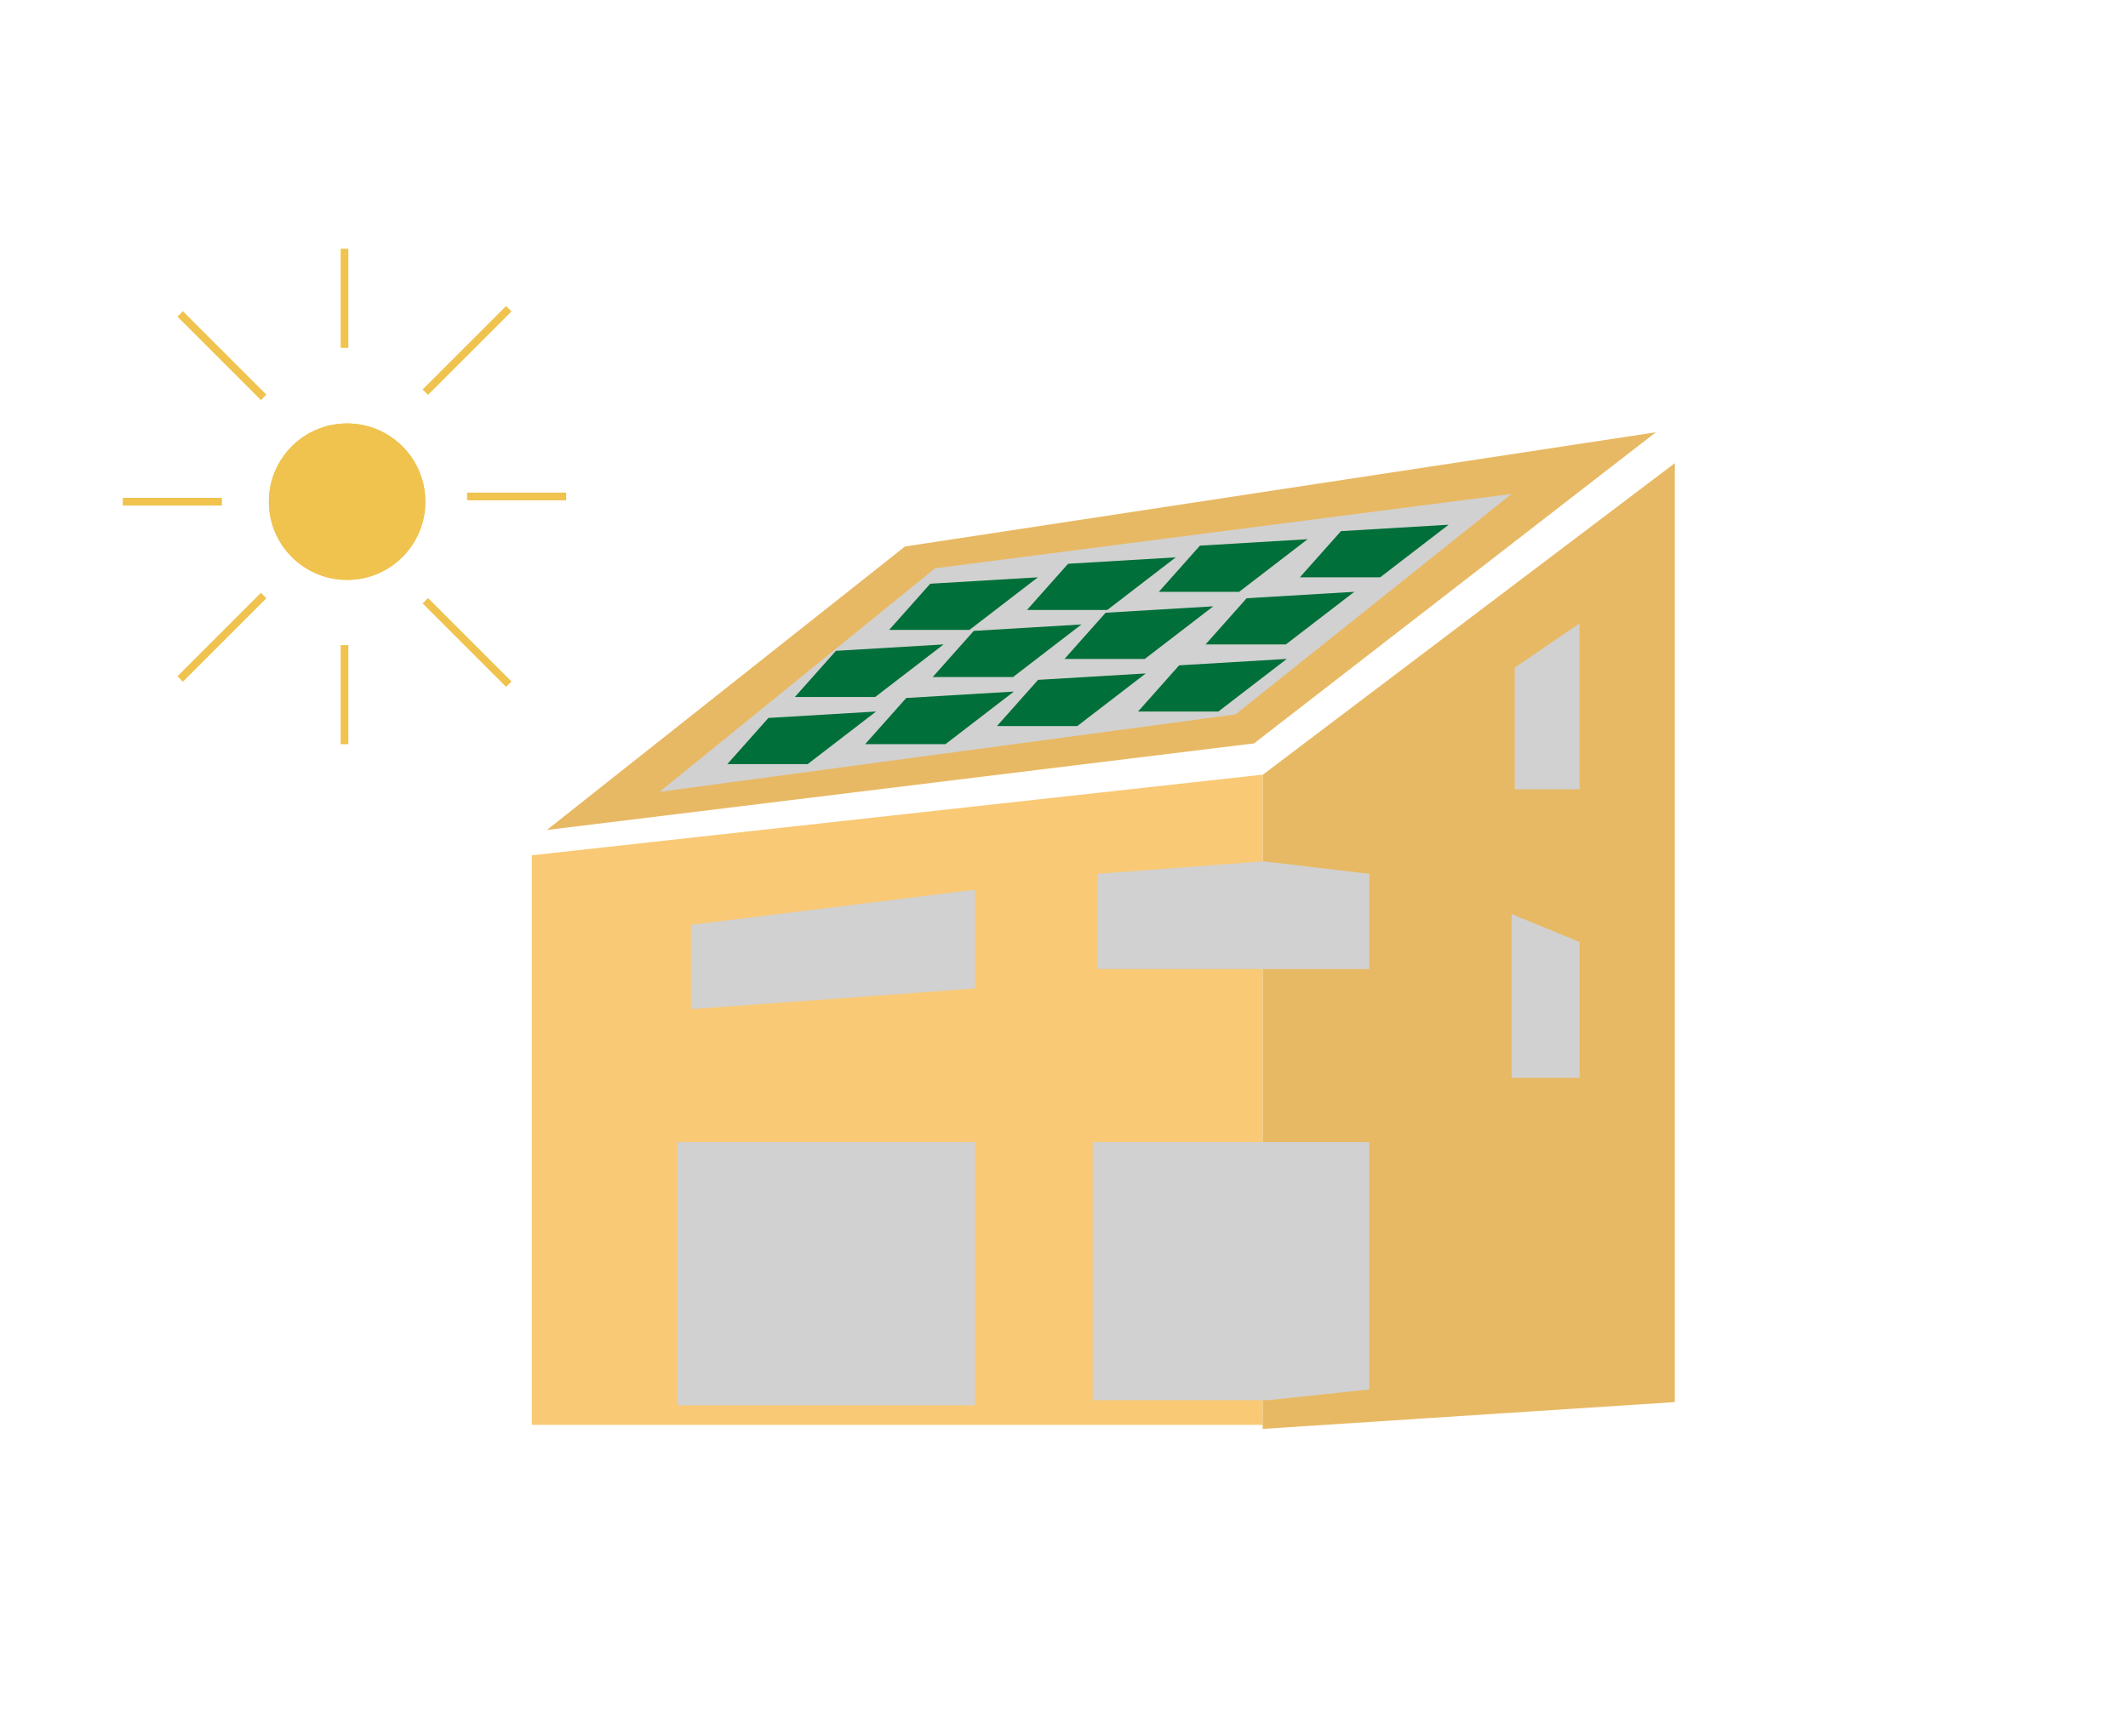 <svg xmlns="http://www.w3.org/2000/svg" xmlns:xlink="http://www.w3.org/1999/xlink" width="277" height="226" viewBox="0 0 277 226">
  <defs>
    <clipPath id="clip-pultdach">
      <rect width="277" height="226"/>
    </clipPath>
  </defs>
  <g id="pultdach" clip-path="url(#clip-pultdach)">
    <g id="Gruppe_1511" data-name="Gruppe 1511" transform="translate(15.987 32.39)">
      <path id="Pfad_118" data-name="Pfad 118" d="M20263.4-16028.21l-95.129,10.5v74.159h95.129Z" transform="translate(-20115.033 16096.681)" fill="#f9c975"/>
      <g id="Gruppe_1478" data-name="Gruppe 1478" transform="translate(0 0)">
        <g id="Ellipse_21" data-name="Ellipse 21" transform="translate(19.011 22.745)" fill="#f0c34f" stroke="#f0c34f" stroke-width="1">
          <ellipse cx="10.185" cy="10.185" rx="10.185" ry="10.185" stroke="none"/>
          <ellipse cx="10.185" cy="10.185" rx="9.685" ry="9.685" fill="none"/>
        </g>
        <line id="Linie_37" data-name="Linie 37" y1="12.9" transform="translate(28.856 0)" fill="none" stroke="#f0c34f" stroke-width="1"/>
        <line id="Linie_43" data-name="Linie 43" y2="12.9" transform="translate(28.856 51.602)" fill="none" stroke="#f0c34f" stroke-width="1"/>
        <line id="Linie_39" data-name="Linie 39" y2="12.9" transform="translate(12.9 32.93) rotate(90)" fill="none" stroke="#f0c34f" stroke-width="1"/>
        <line id="Linie_42" data-name="Linie 42" y1="12.9" transform="translate(57.712 32.251) rotate(90)" fill="none" stroke="#f0c34f" stroke-width="1"/>
        <line id="Linie_38" data-name="Linie 38" x1="10.863" y1="10.863" transform="translate(7.469 8.487)" fill="none" stroke="#f0c34f" stroke-width="1"/>
        <line id="Linie_45" data-name="Linie 45" x1="10.863" y2="10.863" transform="translate(7.469 45.151)" fill="none" stroke="#f0c34f" stroke-width="1"/>
        <line id="Linie_41" data-name="Linie 41" y1="10.863" x2="10.863" transform="translate(39.38 7.808)" fill="none" stroke="#f0c34f" stroke-width="1"/>
        <line id="Linie_44" data-name="Linie 44" x2="10.863" y2="10.863" transform="translate(39.38 45.83)" fill="none" stroke="#f0c34f" stroke-width="1"/>
      </g>
      <path id="Pfad_111" data-name="Pfad 111" d="M20108.3-16114.109v122.254l-53.654,3.492v-85.158Z" transform="translate(-19906.275 16142.02)" fill="#e8b964"/>
      <path id="Pfad_112" data-name="Pfad 112" d="M20089.35-16069.91v21.6h-8.439v-15.844Z" transform="translate(-19899.727 16118.691)" fill="#d1d1d1"/>
      <path id="Pfad_113" data-name="Pfad 113" d="M20089.756-15986.125v17.681h-8.85v-21.324Z" transform="translate(-19900.129 16076.391)" fill="#d1d1d1"/>
      <path id="Pfad_114" data-name="Pfad 114" d="M20174.309-16002.676v12.395h-35.43v-12.395l21.7-1.627Z" transform="translate(-20012.057 16084.062)" fill="#d1d1d1"/>
      <path id="Pfad_115" data-name="Pfad 115" d="M20284.551-15996.478v12.863l-36.969,2.69v-10.979Z" transform="translate(-20173.627 16079.932)" fill="#d1d1d1"/>
      <path id="Pfad_116" data-name="Pfad 116" d="M20174.883-15926.888h-36.006v33.6h22.936l13.07-1.4Z" transform="translate(-20012.629 16043.201)" fill="#d1d1d1"/>
      <path id="Pfad_117" data-name="Pfad 117" d="M20286.336-15926.888h-38.754v34.27h38.754Z" transform="translate(-20175.412 16043.201)" fill="#d1d1d1"/>
      <path id="Pfad_119" data-name="Pfad 119" d="M20204.234-16122.625l-52.307,40.51-92.059,11.278,46.613-36.911Z" transform="translate(-20004.674 16146.515)" fill="#e8b964"/>
      <path id="Pfad_125" data-name="Pfad 125" d="M20210.559-16105.621l-35.937,28.707-74.975,10.084,35.867-29.105Z" transform="translate(-20029.783 16137.539)" fill="#d1d1d1"/>
      <path id="Pfad_126" data-name="Pfad 126" d="M20136.371-16097.129l-8.912,6.85h-10.453l5.35-6.014Z" transform="translate(-19963.791 16133.058)" fill="#006f39"/>
      <path id="Pfad_133" data-name="Pfad 133" d="M20136.371-16097.129l-8.912,6.85h-10.453l5.35-6.014Z" transform="translate(-19976.068 16141.795)" fill="#006f39"/>
      <path id="Pfad_137" data-name="Pfad 137" d="M20136.371-16097.129l-8.912,6.85h-10.453l5.35-6.014Z" transform="translate(-19984.857 16150.532)" fill="#006f39"/>
      <path id="Pfad_127" data-name="Pfad 127" d="M20136.371-16097.129l-8.912,6.85h-10.453l5.35-6.014Z" transform="translate(-19982.15 16134.947)" fill="#006f39"/>
      <path id="Pfad_132" data-name="Pfad 132" d="M20136.371-16097.129l-8.912,6.85h-10.453l5.35-6.014Z" transform="translate(-19994.428 16143.684)" fill="#006f39"/>
      <path id="Pfad_136" data-name="Pfad 136" d="M20136.371-16097.129l-8.912,6.85h-10.453l5.35-6.014Z" transform="translate(-20003.217 16152.422)" fill="#006f39"/>
      <path id="Pfad_128" data-name="Pfad 128" d="M20136.371-16097.129l-8.912,6.85h-10.453l5.35-6.014Z" transform="translate(-19999.313 16137.308)" fill="#006f39"/>
      <path id="Pfad_131" data-name="Pfad 131" d="M20136.371-16097.129l-8.912,6.85h-10.453l5.35-6.014Z" transform="translate(-20011.588 16146.045)" fill="#006f39"/>
      <path id="Pfad_135" data-name="Pfad 135" d="M20136.371-16097.129l-8.912,6.85h-10.453l5.35-6.014Z" transform="translate(-20020.379 16154.782)" fill="#006f39"/>
      <path id="Pfad_129" data-name="Pfad 129" d="M20136.371-16097.129l-8.912,6.85h-10.453l5.35-6.014Z" transform="translate(-20017.256 16139.906)" fill="#006f39"/>
      <path id="Pfad_130" data-name="Pfad 130" d="M20136.371-16097.129l-8.912,6.85h-10.453l5.35-6.014Z" transform="translate(-20029.531 16148.644)" fill="#006f39"/>
      <path id="Pfad_134" data-name="Pfad 134" d="M20136.371-16097.129l-8.912,6.85h-10.453l5.35-6.014Z" transform="translate(-20038.32 16157.381)" fill="#006f39"/>
    </g>
  </g>
</svg>

